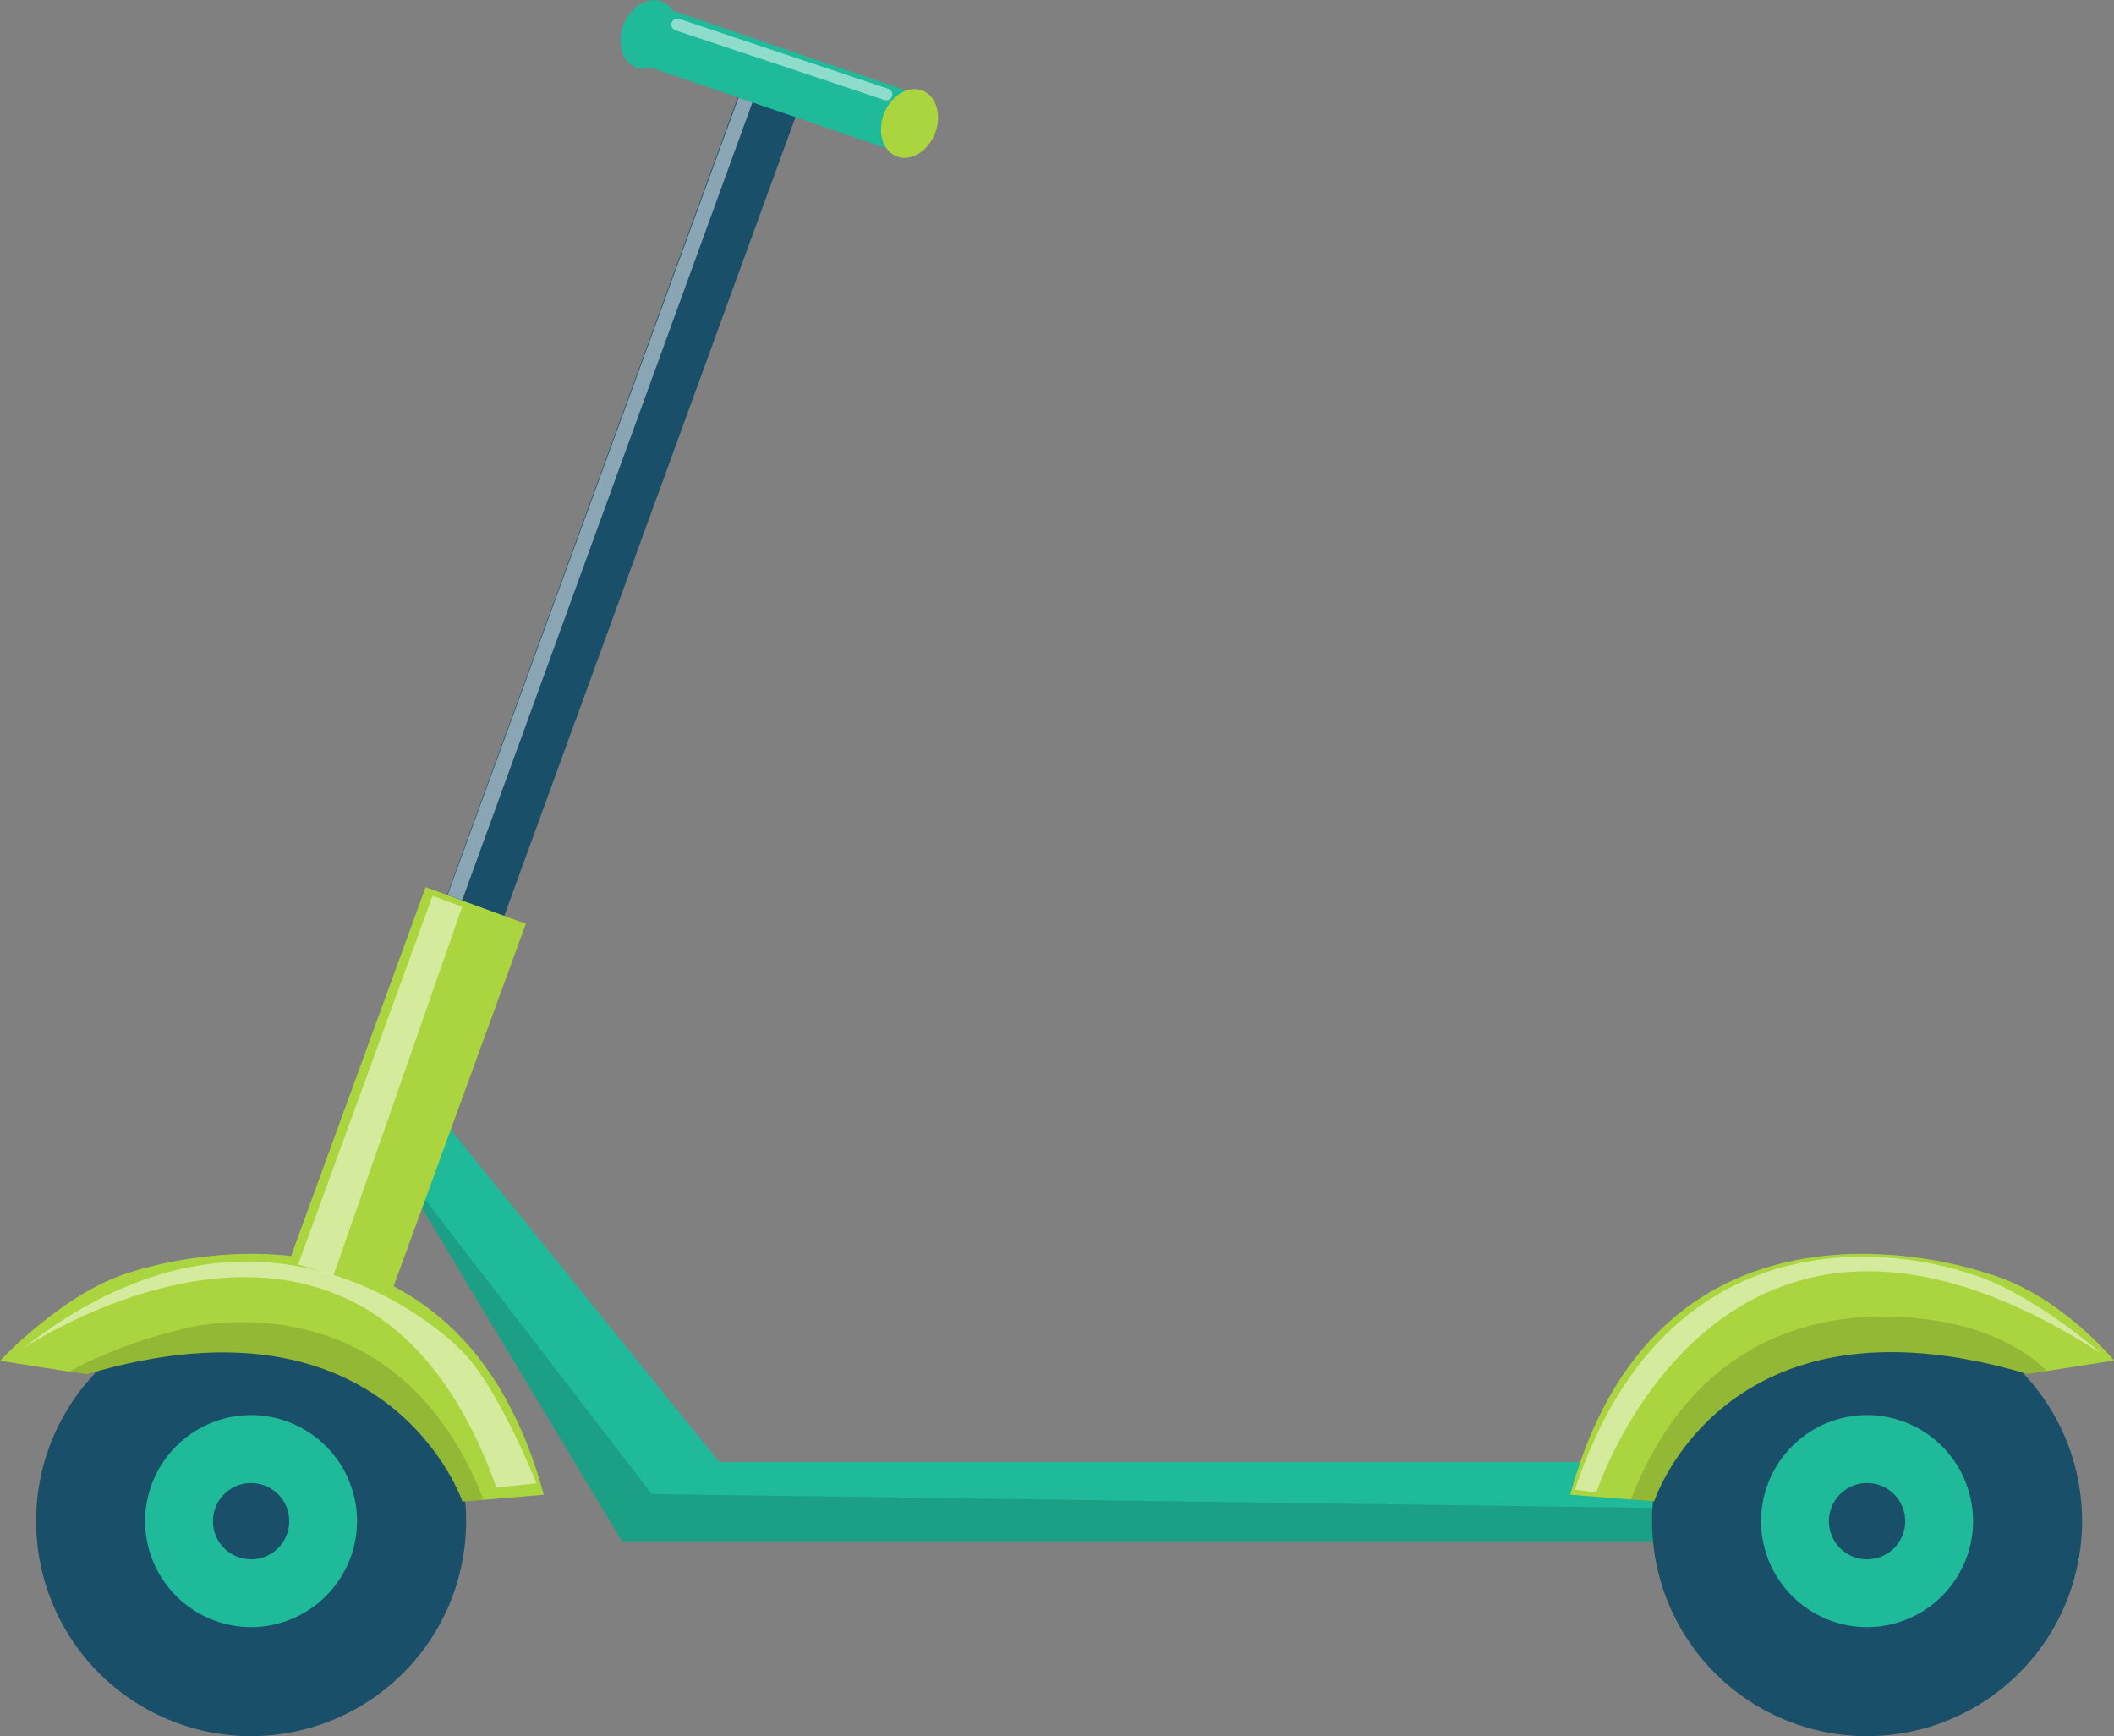 <svg xmlns="http://www.w3.org/2000/svg" viewBox="0 0 296.02 243.14"><rect x="0" y="0" width="296.02" height="243.14" fill="#808080" stroke="none"/><defs><style>.cls-1{fill:#1fba9a;}.cls-2{opacity:0.14;}.cls-3{fill:#194f69;}.cls-4{fill:#aad53f;}.cls-5{opacity:0.49;}.cls-6{fill:#fff;}</style></defs><title>scooter</title><g id="Layer_2" data-name="Layer 2"><g id="_1" data-name="1"><rect class="cls-1" x="87.1" y="204.73" width="176.9" height="11.09"/><polygon class="cls-1" points="87.1 215.82 54.15 160.98 57.64 151.4 100.84 204.88 87.1 215.82"/><g class="cls-2"><polygon points="91.27 209.21 54.15 160.98 54.15 160.98 87.1 215.82 264 215.82 264 211.61 91.27 209.21"/></g><rect class="cls-3" x="-35" y="108.49" width="213.46" height="8.53" transform="translate(-58.78 141.52) rotate(-69.97)"/><path class="cls-1" d="M283.92,213a22.48,22.48,0,1,1-22.47-22.48A22.47,22.47,0,0,1,283.92,213Z"/><path class="cls-3" d="M231.34,213a30.11,30.11,0,0,1,30.11-30.11h0A30.11,30.11,0,0,1,291.55,213h0a30.11,30.11,0,0,1-30.1,30.11h0A30.1,30.1,0,0,1,231.34,213Zm15.26,0a14.87,14.87,0,0,0,14.85,14.85h0A14.87,14.87,0,0,0,276.29,213h0a14.88,14.88,0,0,0-14.84-14.85h0A14.87,14.87,0,0,0,246.6,213Z"/><path class="cls-4" d="M219.88,209.3c12.81-47.33,58.35-31,58.35-31,10.15,2.84,17.79,12.21,17.79,12.21l-12.1,1.9c-42.38-12.64-52.29,17.82-52.29,17.82Z"/><g class="cls-2"><path d="M228.36,210c13.63-35.27,47.83-23.91,47.83-23.91,7.38,2.31,10.4,5.93,10.4,5.93l-2.67.42c-42.38-12.64-52.29,17.82-52.29,17.82Z"/></g><path class="cls-1" d="M57.64,213a22.48,22.48,0,1,1-22.48-22.48A22.48,22.48,0,0,1,57.64,213Z"/><path class="cls-3" d="M5.06,213a30.11,30.11,0,0,1,30.1-30.11h0A30.12,30.12,0,0,1,65.27,213h0a30.12,30.12,0,0,1-30.11,30.11h0A30.1,30.1,0,0,1,5.06,213Zm15.26,0a14.87,14.87,0,0,0,14.84,14.85h0A14.88,14.88,0,0,0,50,213h0a14.88,14.88,0,0,0-14.85-14.85h0A14.87,14.87,0,0,0,20.32,213Z"/><path class="cls-1" d="M94.46,6.22c-1,2.56-3.41,4-5.38,3.23s-2.77-3.47-1.77-6,3.41-4,5.39-3.22S95.46,3.67,94.46,6.22Z"/><rect class="cls-1" x="104.03" y="-9.07" width="8.54" height="39.79" transform="translate(62.96 109.78) rotate(-71.1)"/><path class="cls-4" d="M130.93,18.67c-1,2.56-3.41,4-5.38,3.23s-2.76-3.47-1.76-6,3.4-4,5.37-3.22S131.93,16.12,130.93,18.67Z"/><path class="cls-4" d="M76.14,209.3c-12.81-47.33-58.35-31-58.35-31C8.72,181.18,0,190.55,0,190.55l12.1,1.9c42.39-12.64,52.66,17.82,52.66,17.82Z"/><g class="cls-2"><path d="M67.71,210C55.15,177.81,25.53,186.1,25.53,186.1c-10.14,2.49-15.85,6-15.85,6l2.42.38c42.39-12.64,52.66,17.82,52.66,17.82Z"/></g><path class="cls-3" d="M40.5,213a5.34,5.34,0,1,1-5.34-5.33A5.34,5.34,0,0,1,40.5,213Z"/><path class="cls-3" d="M266.78,213a5.34,5.34,0,1,1-5.33-5.33A5.33,5.33,0,0,1,266.78,213Z"/><rect class="cls-4" x="29.74" y="145.11" width="54.93" height="14.94" transform="translate(-105.74 154.05) rotate(-69.96)"/><g class="cls-5"><path class="cls-6" d="M123.84,14,94.58,4.24a.85.85,0,0,1-.53-1.07h0a.84.84,0,0,1,1.07-.53l29.25,9.79a.84.84,0,0,1,.54,1.07h0A.86.86,0,0,1,123.84,14Z"/></g><g class="cls-5"><path class="cls-6" d="M3.2,188.84c34.87-27.49,61.25.13,61.25.13,5.16,4.85,10.67,18.73,10.67,18.73l-5.61.61C51.11,156.42,3.2,188.84,3.2,188.84Z"/></g><g class="cls-5"><path class="cls-6" d="M223.53,209l-3-.39c14.87-44.89,54.84-30.4,54.84-30.4,8.88,2.46,18.94,11.38,18.94,11.38C241,155,223.53,209,223.53,209Z"/></g><g class="cls-5"><polygon class="cls-6" points="60.57 125.45 64.72 126.97 46.7 178.6 41.75 177.06 60.57 125.45"/></g><g class="cls-5"><polygon class="cls-6" points="103.41 13.68 62.67 125.33 64.71 126.08 105.36 14.34 103.41 13.68"/></g></g></g></svg>